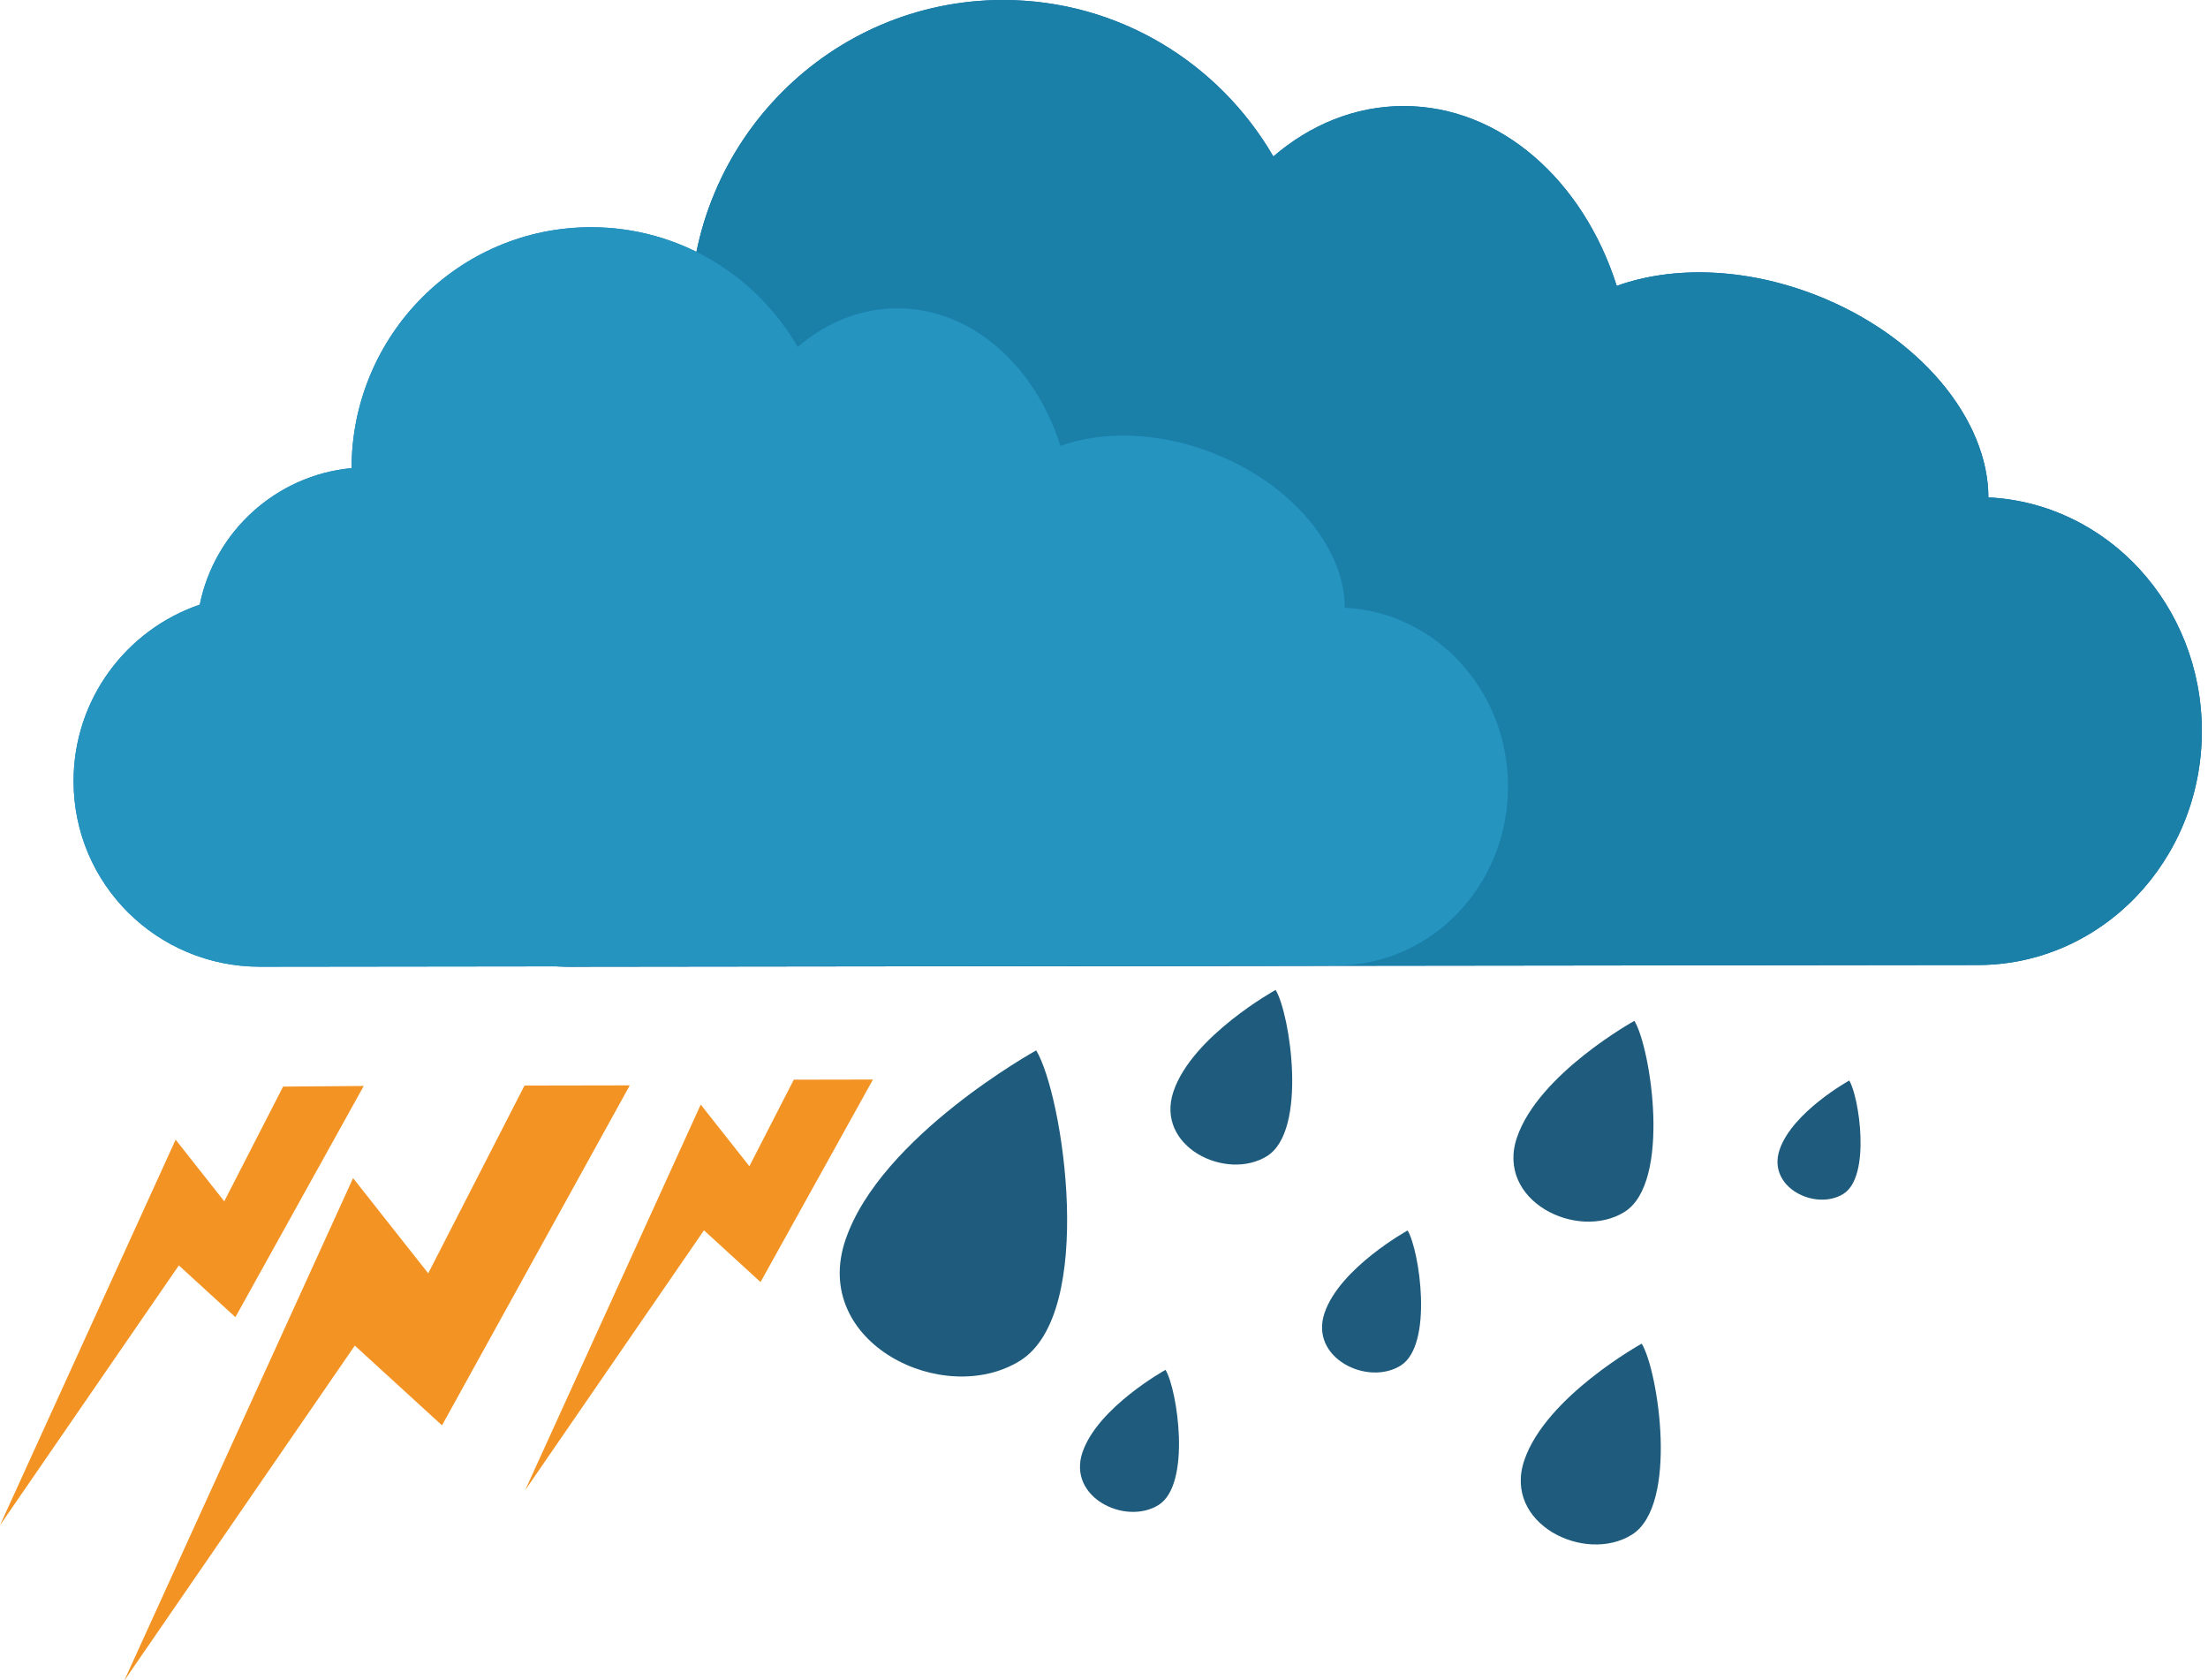 <?xml version="1.0" encoding="UTF-8"?>
<svg width="301px" height="229px" viewBox="0 0 301 229" version="1.1" xmlns="http://www.w3.org/2000/svg" xmlns:xlink="http://www.w3.org/1999/xlink">
    <!-- Generator: Sketch 41.2 (35397) - http://www.bohemiancoding.com/sketch -->
    <title>Page 1</title>
    <desc>Created with Sketch.</desc>
    <defs></defs>
    <g id="Page-1" stroke="none" stroke-width="1" fill="none" fill-rule="evenodd">
        <g id="Clima" transform="translate(-911, -4189)">
            <g id="consecuencias" transform="translate(219, 3200)">
                <g id="tormentas" transform="translate(2, 988)">
                    <g id="Page-1" transform="translate(690, 0)">
                        <polygon id="Fill-1" fill="#F39323" points="71.502 148.973 58.376 174.569 48.133 161.586 16.925 230.112 48.368 184.418 60.256 195.291 85.853 148.948"></polygon>
                        <polygon id="Fill-2" fill="#F39323" points="38.592 149.115 30.57 164.752 23.942 156.349 0 208.908 24.379 173.487 32.09 180.542 49.585 149.029"></polygon>
                        <polygon id="Fill-3" fill="#F39323" points="108.213 148.171 102.158 159.971 95.525 151.567 71.592 204.129 95.965 168.705 103.68 175.758 119.004 148.152"></polygon>
                        <g id="Group-26" transform="translate(10, 0.112)">
                            <path d="M261.064,68.688 C261.046,58.066 251.734,46.644 237.549,41.113 C227.857,37.334 217.981,37.124 210.397,39.857 C205.843,25.503 194.554,15.342 181.349,15.342 C174.747,15.342 168.626,17.884 163.585,22.217 C156.181,9.458 142.451,0.888 126.735,0.888 C103.206,0.888 84.125,20.097 84.067,43.814 C70.591,45.097 59.662,55.115 57.014,68.145 C43.935,72.608 34.529,85 34.529,99.59 C34.529,117.935 49.401,132.661 67.747,132.661 C69.384,132.661 258.715,132.431 259.602,132.431 C276.478,132.431 290.159,118.194 290.159,100.542 C290.159,83.401 277.261,69.486 261.064,68.688" id="Fill-4" fill="#0465A8"></path>
                            <path d="M261.064,68.688 C261.046,58.066 251.734,46.644 237.549,41.113 C227.857,37.334 217.981,37.124 210.397,39.857 C205.843,25.503 194.554,15.342 181.349,15.342 C174.747,15.342 168.626,17.884 163.585,22.217 C156.181,9.458 142.451,0.888 126.735,0.888 C103.206,0.888 84.125,20.097 84.067,43.814 C70.591,45.097 59.662,55.115 57.014,68.145 C43.935,72.608 34.529,85 34.529,99.589 C34.529,117.935 49.401,132.661 67.747,132.661 C69.384,132.661 258.715,132.431 259.602,132.431 C276.478,132.431 290.159,118.194 290.159,100.541 C290.159,83.401 277.261,69.486 261.064,68.688" id="Fill-6" fill="#1B80A7"></path>
                            <path d="M173.321,83.724 C173.307,75.599 166.184,66.861 155.333,62.63 C147.919,59.74 140.364,59.579 134.563,61.67 C131.079,50.689 122.443,42.916 112.342,42.916 C107.292,42.916 102.61,44.861 98.754,48.176 C93.089,38.416 82.587,31.86 70.565,31.86 C52.566,31.86 37.969,46.554 37.925,64.697 C27.616,65.678 19.257,73.341 17.231,83.309 C7.226,86.723 0.031,96.202 0.031,107.363 C0.031,121.396 11.408,132.661 25.441,132.661 C26.693,132.661 171.525,132.485 172.202,132.485 C185.112,132.485 195.578,121.594 195.578,108.091 C195.578,94.979 185.712,84.335 173.321,83.724" id="Fill-8" fill="#177ABF"></path>
                            <path d="M173.321,83.724 C173.307,75.599 166.184,66.861 155.333,62.63 C147.919,59.74 140.364,59.579 134.563,61.67 C131.079,50.689 122.443,42.916 112.342,42.916 C107.292,42.916 102.61,44.861 98.754,48.176 C93.089,38.416 82.587,31.86 70.565,31.86 C52.566,31.86 37.969,46.554 37.925,64.697 C27.616,65.678 19.257,73.341 17.231,83.309 C7.226,86.723 0.031,96.202 0.031,107.362 C0.031,121.396 11.408,132.661 25.441,132.661 C26.693,132.661 171.525,132.485 172.202,132.485 C185.112,132.485 195.578,121.594 195.578,108.09 C195.578,94.979 185.712,84.335 173.321,83.724" id="Fill-10" fill="#2594BE"></path>
                            <path d="M131.258,144.068 C131.258,144.068 110.068,155.762 105.264,169.871 C100.457,183.979 118.705,192.85 129.082,186.352 C139.457,179.854 134.934,150.157 131.258,144.068" id="Fill-12" fill="#1E5B7C"></path>
                            <path d="M148.889,187.614 C148.889,187.614 139.66,192.707 137.567,198.852 C135.475,204.996 143.422,208.86 147.94,206.03 C152.459,203.2 150.491,190.266 148.889,187.614" id="Fill-14" fill="#1E5B7C"></path>
                            <path d="M181.889,168.614 C181.889,168.614 172.66,173.707 170.567,179.852 C168.475,185.996 176.422,189.86 180.94,187.03 C185.459,184.2 183.491,171.266 181.889,168.614" id="Fill-16" fill="#1E5B7C"></path>
                            <path d="M242.096,148.175 C242.096,148.175 234.356,152.447 232.6,157.6 C230.846,162.754 237.51,165.995 241.301,163.621 C245.092,161.247 243.44,150.399 242.096,148.175" id="Fill-18" fill="#1E5B7C"></path>
                            <path d="M213.805,184.04 C213.805,184.04 200.758,191.242 197.799,199.929 C194.84,208.617 206.076,214.08 212.465,210.078 C218.856,206.077 216.071,187.79 213.805,184.04" id="Fill-20" fill="#1E5B7C"></path>
                            <path d="M212.805,140.04 C212.805,140.04 199.758,147.242 196.799,155.929 C193.84,164.617 205.076,170.08 211.465,166.078 C217.856,162.077 215.071,143.79 212.805,140.04" id="Fill-22" fill="#1E5B7C"></path>
                            <path d="M163.898,135.824 C163.898,135.824 152.552,142.087 149.978,149.641 C147.406,157.197 157.177,161.949 162.734,158.468 C168.291,154.988 165.869,139.085 163.898,135.824" id="Fill-24" fill="#1E5B7C"></path>
                        </g>
                    </g>
                </g>
            </g>
        </g>
    </g>
</svg>